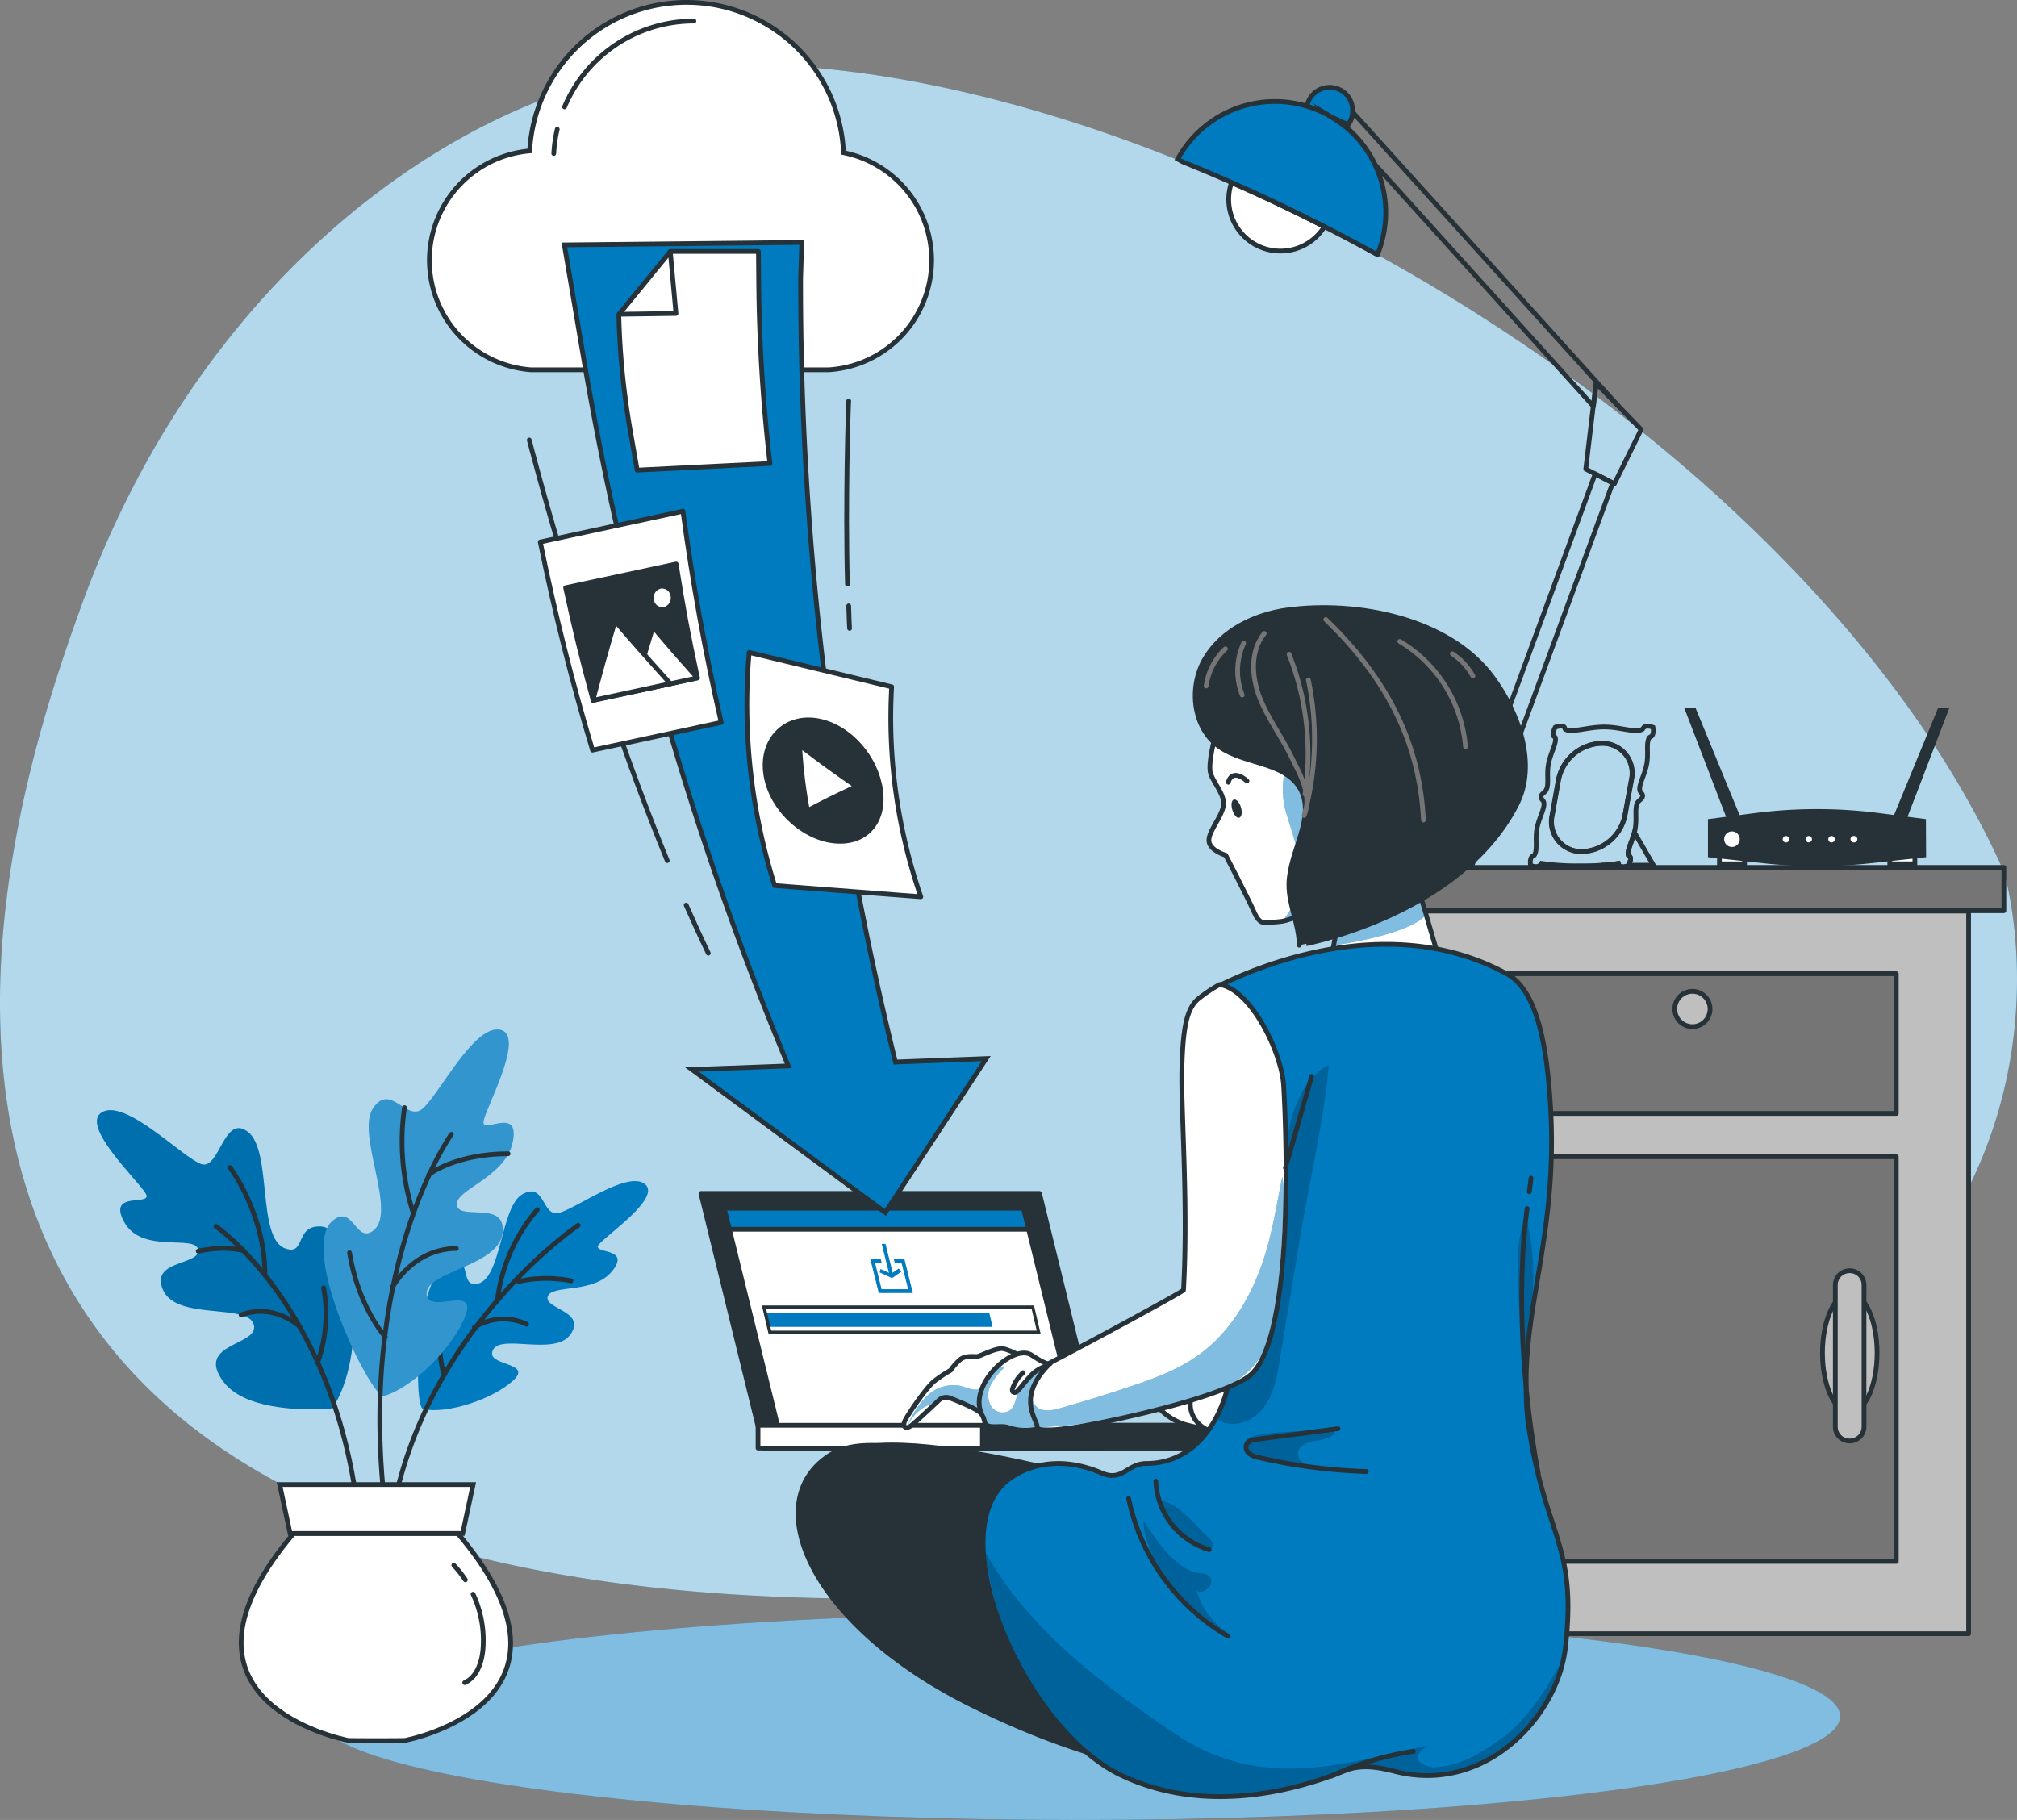 <svg xmlns="http://www.w3.org/2000/svg" width="425.39" height="383.862" viewBox="0 0 425.39 383.862">
    <rect x="0" y="0" width="425.39" height="383.862" fill="#808080" stroke="none"/>
    <defs>
        <clipPath id="lrmafsgo5a">
            <path data-name="Path 21801" d="M284.61 219s-1.65 5.91-1 8 3.17 4.54 2.66 7-3.27 5.42-3 7.36 3.52 2.88 3.52 2.88 4.63 8.92 6 12 2.35 2.2 5.41 2 10.37-4.34 14.73-7.76 1.09-17.24-4.76-27.26-17.4-12.22-20.38-10.28-3.18 6.06-3.18 6.06z" style="fill:none"/>
        </clipPath>
        <clipPath id="cj9gunzk4b">
            <path data-name="Path 21808" d="M306.17 256.36s4.4 1.35 3.73 5.08-1.36 7.11-1.36 7.11 24 .68 23.71-.68-7.11-24.38-7.11-24.38-12.87-.68-18.97 12.87z" style="stroke-linecap:round;stroke-linejoin:round;stroke:#263238;fill:#fff"/>
        </clipPath>
        <clipPath id="v5i95uk3qc">
            <path data-name="Path 21817" d="M283.82 272.61c-7 4.43-4.93 9.26-3.24 17.65 3.82 18.91 8.94 55.45 7 64.65-2.28 10.76-8.69 17.62-17.5 17.62-4.09 0-5.05 3.93-9.48 2-9.48-4.07-16.62-1.1-20 1.69-13.89 11.52 3.66 52.2 24 62 18.2 8.73 37.71 3 47.32-.89 3.44-1.4 7.09-.74 10.69.18 18.88 4.77 34.12-11.48 35.81-26 2.6-22.36-4.4-23.37-7.92-48.09a60.186 60.186 0 0 1-.33-8.13c-.11-17.1 6.78-33 5.07-58.93-.68-10.23-2.29-23.35-9.14-27.09-28.7-15.72-62.05 3.2-62.28 3.34z" style="fill:#007bc0;stroke-linecap:round;stroke-linejoin:round;stroke:#263238"/>
        </clipPath>
        <clipPath id="2v48n5w4yd">
            <path data-name="Path 21822" d="M248.33 352.65s-7.07-4.53-8.94-4.35-4.35 1.6-5 1.66-2.39-.24-3.5.57a12 12 0 0 0-2.13 2.36 28.931 28.931 0 0 0-3.35 2.21c-1.76 1.35-5.69 7.17-6.28 8.42s.18 1.87 1.28 1.06c.81-.61 4.19-3.78 5.91-5.4a2.2 2.2 0 0 1 2.32-.45c1.89.74 5.27 2.13 6.36 3.06a12.8 12.8 0 0 0 6.71 3.1 37.429 37.429 0 0 0 7.1 0s3.84-4.86 2.77-8.07a6.7 6.7 0 0 0-3.25-4.17z" style="stroke-linecap:round;stroke-linejoin:round;stroke:#263238;fill:#fff"/>
        </clipPath>
        <clipPath id="6sjx9kd4me">
            <path data-name="Path 21827" d="M299 292.71c-.45-6.81-6.75-20.07-13.48-21.2a31.594 31.594 0 0 0-4.41 2.94c-2.56 2.05-3.33 6.14-3.56 14.76s1.36 28.45.34 46.74c0 .34-25.51 14.11-29.93 16.25s-7.28 6.17-4.77 10.4c2.23 3.75 7 2.94 11.33 2.36 5.81-.77 33-6.45 37.94-11.51 9.78-10.16 6.54-60.74 6.54-60.74z" style="stroke-linecap:round;stroke-linejoin:round;stroke:#263238;fill:#fff"/>
        </clipPath>
        <clipPath id="uxdinhqu7f">
            <path data-name="Path 21833" d="M249.83 351.36s.1 1-4-1.7c-3.9-2.54-14.06 6.78-10.15 13.14l.33 1.09c.44 1.48 3.28.52 4.74 1a11.37 11.37 0 0 0 5.59.5c3.06-.32-5.4-5.39 3.49-14.03z" style="stroke-linecap:round;stroke-linejoin:round;stroke:#263238;fill:#fff"/>
        </clipPath>
    </defs>
    <g data-name="Group 21109">
        <path data-name="Path 21713" d="M450.92 247.75C407.08 149.38 256.31 66 165.42 78.8c-39.54 5.58-94.1 41.71-119.77 112.28-16.87 46.4-74.85 219.21 187.13 209.58s218.14-152.91 218.14-152.91z" style="fill:#007bc0" transform="translate(-28.287 -63.857)"/>
        <path data-name="Path 21714" d="M232.78 400.66c-262 9.63-204-163.18-187.13-209.58C71.32 120.5 125.88 84.38 165.42 78.8c32.37-4.57 72.33 3.07 112.36 19.24a379.789 379.789 0 0 1 41 19.56c57.35 31.63 109.28 78.86 132.14 130.15 0 0 43.84 143.25-218.14 152.91z" style="opacity:.7;fill:#fff" transform="translate(-28.287 -63.857)"/>
        <g transform="translate(67.013 340.163)">
            <ellipse data-name="Ellipse 531" cx="160.54" cy="21.85" rx="160.54" ry="21.85" style="fill:#007bc0"/>
            <ellipse data-name="Ellipse 532" cx="160.54" cy="21.85" rx="160.54" ry="21.85" style="opacity:.5;fill:#fff"/>
        </g>
        <path data-name="Path 21715" d="M98.92 360.05c-.09.15.69.88-1.87 1-6.32.28-17.49-.11-21.7-5.84-6-8.18 7.8-7.47 6.45-12s-16.18-.78-19.1-7.22 7.88-5.22 7.37-8.54-11.82 1-15.57-5.82 6.15-3.2 4.54-6-14.2-14.6-9.12-17.25 16.91 9.65 20.8 11 4.76-10.79 9.89-6.76 1.82 22.29 7.79 24.54c4.45 1.67 2-4.86 7.49-4.62 7.44.25 9.97 25.83 3.03 37.51z" style="fill:#007bc0" transform="translate(-28.287 -63.857)"/>
        <g data-name="Group 21171" style="opacity:.1">
            <path data-name="Path 21716" d="M70.633 296.193c-.09.15.69.88-1.87 1-6.32.28-17.49-.11-21.7-5.84-6-8.18 7.8-7.47 6.45-12s-16.18-.78-19.1-7.22 7.88-5.22 7.37-8.54-11.82 1-15.57-5.82 6.15-3.2 4.54-6-14.2-14.6-9.12-17.25 16.91 9.65 20.8 11 4.76-10.79 9.89-6.76 1.82 22.29 7.79 24.54c4.45 1.67 2-4.86 7.49-4.62 7.44.25 9.97 25.83 3.03 37.51z"/>
        </g>
        <path data-name="Path 21717" d="M117.53 361.08c5.09 1.05 14.69-2.08 19-6.06s-6-2.94-4.28-6.43 13.23 1.46 16.43-3.39-5.71-5.26-4.87-7.89 9.75-.41 13.68-5.47-4.57-3.39-2.9-5.48 13.42-10 9.64-12.82-15 5.64-18.31 6.19-2.75-6.6-7.43-4-4.37 17.85-9.51 18.9c-3.83.78-1.07-5.66-5.48-4.72-7.75 1.65-8.04 30.75-5.97 31.17z" style="fill:#007bc0" transform="translate(-28.287 -63.857)"/>
        <path data-name="Path 21718" d="M150.23 322.29s-30.11 20.25-38.5 57.31" style="stroke-linecap:round;stroke-linejoin:round;stroke:#263238;fill:none" transform="translate(-28.287 -63.857)"/>
        <path data-name="Path 21719" d="M148.7 334a27.13 27.13 0 0 0-11.07.15h0" style="stroke-linecap:round;stroke-linejoin:round;stroke:#263238;fill:none" transform="translate(-28.287 -63.857)"/>
        <path data-name="Path 21720" d="M141.6 319a35.81 35.81 0 0 0-8.43 19.24" style="stroke-linecap:round;stroke-linejoin:round;stroke:#263238;fill:none" transform="translate(-28.287 -63.857)"/>
        <path data-name="Path 21721" d="M128.34 343.82a11.49 11.49 0 0 1 11-.67" style="stroke-linecap:round;stroke-linejoin:round;stroke:#263238;fill:none" transform="translate(-28.287 -63.857)"/>
        <path data-name="Path 21722" d="M121.78 353.33a27.31 27.31 0 0 1 .22-13.93" style="stroke-linecap:round;stroke-linejoin:round;stroke:#263238;fill:none" transform="translate(-28.287 -63.857)"/>
        <path data-name="Path 21723" d="M109.23 358.29c6.09-1.68 14.78-10.36 17.23-17s-8.1.1-8.19-4.61 15.15-5.72 16-12.74-9.1-2.55-9.63-5.87 10.34-5.82 11.81-13.47-6.83-1.16-6.17-4.35 9-18.26 3.39-19.22-13.13 14.38-16.44 16.82-6.63-5.65-10.27-.24 5.11 21.78.12 25.75c-3.72 3-4.28-5.55-8.55-2.1-7.53 5.99 8.22 37.74 10.7 37.03z" style="fill:#007bc0" transform="translate(-28.287 -63.857)"/>
        <g data-name="Group 21172" style="opacity:.2">
            <path data-name="Path 21724" d="M109.23 358.29c6.09-1.68 14.78-10.36 17.23-17s-8.1.1-8.19-4.61 15.15-5.72 16-12.74-9.1-2.55-9.63-5.87 10.34-5.82 11.81-13.47-6.83-1.16-6.17-4.35 9-18.26 3.39-19.22-13.13 14.38-16.44 16.82-6.63-5.65-10.27-.24 5.11 21.78.12 25.75c-3.72 3-4.28-5.55-8.55-2.1-7.53 5.99 8.22 37.74 10.7 37.03z" style="fill:#fff" transform="translate(-28.287 -63.857)"/>
        </g>
        <path data-name="Path 21725" d="M113.82 430.93c-.34.08-11.86.08-12.19 0-8.46-1.85-38.47-11.71-11.42-43.65h34.63c27.04 31.92-2.57 41.8-11.02 43.65z" style="stroke-miterlimit:10;stroke:#263238;fill:#fff" transform="translate(-28.287 -63.857)"/>
        <path data-name="Path 21726" d="M73.83 322.52S98.35 339.26 103.7 382" style="stroke-linecap:round;stroke-linejoin:round;stroke:#263238;fill:none" transform="translate(-28.287 -63.857)"/>
        <path data-name="Path 21727" d="M70.09 327.75c5.92-1.27 9.54-.1 9.54-.1" style="stroke-linecap:round;stroke-linejoin:round;stroke:#263238;fill:none" transform="translate(-28.287 -63.857)"/>
        <path data-name="Path 21728" d="M76.8 310.11s7.44 9.84 7.36 22.68" style="stroke-linecap:round;stroke-linejoin:round;stroke:#263238;fill:none" transform="translate(-28.287 -63.857)"/>
        <path data-name="Path 21729" d="M91.46 343.62s-5.3-5-12.33-2.43" style="stroke-linecap:round;stroke-linejoin:round;stroke:#263238;fill:none" transform="translate(-28.287 -63.857)"/>
        <path data-name="Path 21730" d="M95.29 351.19a30.75 30.75 0 0 0 1.25-15.69" style="stroke-linecap:round;stroke-linejoin:round;stroke:#263238;fill:none" transform="translate(-28.287 -63.857)"/>
        <path data-name="Path 21731" d="M123.47 303.11s-20.47 28.66-13.72 80.82" style="stroke-linecap:round;stroke-linejoin:round;stroke:#263238;fill:none" transform="translate(-28.287 -63.857)"/>
        <path data-name="Path 21732" d="M135.45 307.2c-10.73 0-16.39 4.12-16.73 4.38h0" style="stroke-linecap:round;stroke-linejoin:round;stroke:#263238;fill:none" transform="translate(-28.287 -63.857)"/>
        <path data-name="Path 21733" d="M115.4 319.55a49.13 49.13 0 0 1-1.8-22.07" style="stroke-linecap:round;stroke-linejoin:round;stroke:#263238;fill:none" transform="translate(-28.287 -63.857)"/>
        <path data-name="Path 21734" d="M111.07 335.36s4.26-8.1 13.45-8.18" style="stroke-linecap:round;stroke-linejoin:round;stroke:#263238;fill:none" transform="translate(-28.287 -63.857)"/>
        <path data-name="Path 21735" d="M109.54 345.83s-5.74-6.4-7.53-17.75" style="stroke-linecap:round;stroke-linejoin:round;stroke:#263238;fill:none" transform="translate(-28.287 -63.857)"/>
        <path data-name="Path 21736" d="M89.47 387.29h36.39l2.21-10.31h-40.8z" style="stroke-miterlimit:10;stroke:#263238;fill:#fff" transform="translate(-28.287 -63.857)"/>
        <path data-name="Path 21737" d="M128.06 400.1a23 23 0 0 1 2.09 11.55c-.23 2.82-1.27 5.94-3.85 7.11" style="stroke-linecap:round;stroke-linejoin:round;stroke:#263238;fill:none" transform="translate(-28.287 -63.857)"/>
        <path data-name="Path 21738" d="M124 394a22.448 22.448 0 0 1 2.43 3.07" style="stroke-linecap:round;stroke-linejoin:round;stroke:#263238;fill:none" transform="translate(-28.287 -63.857)"/>
        <g>
            <path data-name="Path 21739" d="M247.52 315.58h-71.4l13.17 53.7h71.41z" style="fill:#263238;stroke-linecap:round;stroke-linejoin:round;stroke:#263238" transform="translate(-28.287 -63.857)"/>
            <path data-name="Path 21740" d="M244.14 318.69h-63.12l11.66 47.47h63.11z" style="stroke-linecap:round;stroke-linejoin:round;stroke:#263238;fill:#fff" transform="translate(-28.287 -63.857)"/>
            <path data-name="Path 21741" d="M244.14 318.69h-63.12l1.1 4.44h63.11z" style="fill:#007bc0;stroke-linecap:round;stroke-linejoin:round;stroke:#263238" transform="translate(-28.287 -63.857)"/>
            <path data-name="Rectangle 5571" transform="translate(159.873 300.623)" style="stroke-linecap:round;stroke-linejoin:round;stroke:#263238;fill:#fff" d="M0 0h104.53v4.8H0z"/>
            <path data-name="Rectangle 5572" transform="translate(207.193 300.623)" style="fill:#263238;stroke-linecap:round;stroke-linejoin:round;stroke:#263238" d="M0 0h57.23v4.8H0z"/>
            <path data-name="Path 21742" d="m236.91 340.71.72 3.01H190.4l-.72-3.01z" style="fill:#007bc0" transform="translate(-28.287 -63.857)"/>
            <path data-name="Path 21743" d="M247.77 345.2h-57.39l-1.42-6h57.39zm-56.83-.69h56l-1.1-4.65h-56z" style="fill:#263238" transform="translate(-28.287 -63.857)"/>
            <path data-name="Path 21744" d="M220.68 336.47h-6.98l-1.74-6.98h1.99l.15.59h-1.4l1.44 5.8h5.8l-1.45-5.8h-1.43l-.15-.59h2.03z" style="stroke:#007bc0;stroke-width:.2px;stroke-miterlimit:10;fill:#007bc0" transform="translate(-28.287 -63.857)"/>
            <path data-name="Path 21745" d="M216.62 332.98h-.59l-1.66-6.67h.59z" style="stroke:#007bc0;stroke-width:.2px;stroke-miterlimit:10;fill:#007bc0" transform="translate(-28.287 -63.857)"/>
            <path data-name="Path 21746" d="m216.42 333.32-2.5-1.15.14-.52 2.17.99 1.58-1.1.43.51z" style="stroke:#007bc0;stroke-width:.2px;stroke-miterlimit:10;fill:#007bc0" transform="translate(-28.287 -63.857)"/>
        </g>
        <g transform="translate(-28.287 -63.857)">
            <path data-name="Path 21747" d="m364.71 163.81-30.73 83.55h4.4l30.03-81.64z" style="stroke-linecap:round;stroke-linejoin:round;stroke:#263238;fill:none"/>
            <path data-name="Path 21748" d="m369.58 149.46-56-61.94a4.341 4.341 0 0 1-.06.62 4.85 4.85 0 0 1-1.38 2.53 23.15 23.15 0 0 1 6.13 7.88l46.08 51 .59-4.9z" style="stroke-linecap:round;stroke-linejoin:round;stroke:#263238;fill:none"/>
            <path data-name="Path 21749" d="m308.4 88.17.56.34 3.21 1.49-.29.53.22.17a4.85 4.85 0 0 0 1.38-2.53 4.35 4.35 0 0 0 .06-.62 4.85 4.85 0 0 0-9.6-1.31l.62.28a23.18 23.18 0 0 1 3.84 1.65z" style="stroke-miterlimit:10;fill:#007bc0;stroke:#263238"/>
            <path data-name="Path 21750" d="M327.92 247.36v23.83h14.09v-8.34h-11.03v-7.8h11.03v-7.69h-14.09z" style="stroke-linecap:round;stroke-linejoin:round;stroke:#263238;fill:none"/>
            <path data-name="Path 21751" d="m304.56 86.49-.62-.28-.05.06z" style="stroke-linecap:round;stroke-linejoin:round;stroke:#263238;fill:none"/>
            <path data-name="Path 21752" d="M309 88.52a24.43 24.43 0 0 1 2.88 2l.29-.53z" style="stroke-linecap:round;stroke-linejoin:round;stroke:#263238;fill:none"/>
            <path data-name="Path 21753" d="m368.76 165.9 5.65-11.45-4.83-4.99-4.68-4.84-.59 4.9-1.58 13.27 1.98 1.02 3.7 1.91z" style="stroke-linecap:round;stroke-linejoin:round;stroke:#263238;fill:none"/>
            <path data-name="Path 21754" d="M288.4 110.43a10.92 10.92 0 0 0 19.2 1.24q-9.74-5-19.58-9.31a10.93 10.93 0 0 0 .38 8.07z" style="stroke-miterlimit:10;stroke:#263238;fill:#fff"/>
            <path data-name="Path 21755" d="m312.1 90.67-.22-.17a24.43 24.43 0 0 0-2.88-2l-.56-.34a23.18 23.18 0 0 0-3.84-1.68l-.67-.22a23.37 23.37 0 0 0-27.26 11.14l1.12.62q5.13 2.07 10.24 4.32 9.83 4.33 19.58 9.31 5.61 2.86 11.18 5.93a23.47 23.47 0 0 0-6.68-26.93z" style="stroke-miterlimit:10;fill:#007bc0;stroke:#263238"/>
            <path data-name="Rectangle 5573" transform="translate(328.66 256.02)" style="fill:#bfbfbf;stroke-linecap:round;stroke-linejoin:round;stroke:#263238" d="M0 0h114.81v152.41H0z"/>
            <path data-name="Rectangle 5574" transform="translate(341.86 269.23)" style="fill:#757575;stroke-linecap:round;stroke-linejoin:round;stroke:#263238" d="M0 0h86.36v29.47H0z"/>
            <path data-name="Rectangle 5575" transform="translate(341.86 307.84)" style="fill:#757575;stroke-linecap:round;stroke-linejoin:round;stroke:#263238" d="M0 0h86.36v85.35H0z"/>
            <path data-name="Rectangle 5576" transform="translate(320.53 246.81)" style="fill:#757575;stroke-linecap:round;stroke-linejoin:round;stroke:#263238" d="M0 0h130.38v9.14H0z"/>
            <path data-name="Path 21756" d="M388.94 276.68a3.72 3.72 0 1 1-1.086-2.637 3.73 3.73 0 0 1 1.086 2.637z" style="fill:#bfbfbf;stroke-linecap:round;stroke-linejoin:round;stroke:#263238"/>
            <ellipse data-name="Ellipse 533" cx="5.76" cy="12.53" rx="5.76" ry="12.53" transform="translate(412.65 336.69)" style="fill:#bfbfbf;stroke-linecap:round;stroke-linejoin:round;stroke:#263238"/>
            <path data-name="Path 21757" d="M418.41 367.78h0a3 3 0 0 1-3.05-3v-29.85a3 3 0 0 1 3.05-3.05h0a3 3 0 0 1 3 3.05v29.81a3 3 0 0 1-3 3.04z" style="fill:#bfbfbf;stroke-linecap:round;stroke-linejoin:round;stroke:#263238"/>
            <path data-name="Path 21758" d="m430.11 235.99 8.56-22.27h-1.32l-9.16 22.27z" style="fill:#263238;stroke-miterlimit:10;stroke:#263238"/>
            <path data-name="Path 21759" d="m392.78 235.93-8.56-22.27h1.32l9.15 22.27z" style="fill:#263238;stroke-miterlimit:10;stroke:#263238"/>
            <path data-name="Path 21760" d="m393.13 235.93.43 1h1.28l-.41-1z" style="fill:#263238;stroke-miterlimit:10;stroke:#263238"/>
            <path data-name="Path 21761" d="m429.79 235.93-.44 1h-1.28l.41-1z" style="fill:#263238;stroke-miterlimit:10;stroke:#263238"/>
            <path data-name="Rectangle 5577" transform="translate(390.92 242.75)" style="stroke-miterlimit:10;stroke:#263238;fill:#fff" d="M0 0h5.3v3.3H0z"/>
            <path data-name="Rectangle 5578" transform="translate(426.84 242.75)" style="stroke-miterlimit:10;stroke:#263238;fill:#fff" d="M0 0h5.3v3.3H0z"/>
            <path data-name="Path 21762" d="m434 244.21-11.5 1.25a102 102 0 0 1-22 0l-11.5-1.25v-7.14l9.35-1.21a102.29 102.29 0 0 1 26.28 0l9.34 1.21z" style="fill:#263238;stroke-miterlimit:10;stroke:#263238"/>
            <path data-name="Path 21763" d="M395.7 240.85a2.14 2.14 0 1 1-2.13-2.13 2.14 2.14 0 0 1 2.13 2.13z" style="stroke-miterlimit:10;stroke:#263238;fill:#fff"/>
            <path data-name="Path 21764" d="M405.63 240.86a.68.68 0 1 1-.67-.67.67.67 0 0 1 .67.67z" style="fill:#fff"/>
            <path data-name="Path 21765" d="M410.43 240.86a.67.67 0 1 1-.67-.67.67.67 0 0 1 .67.67z" style="fill:#fff"/>
            <path data-name="Path 21766" d="M415.24 240.86a.68.68 0 1 1-.68-.67.67.67 0 0 1 .68.67z" style="fill:#fff"/>
            <path data-name="Path 21767" d="M420 240.86a.67.67 0 0 1-.67.68.68.68 0 1 1 0-1.35.67.67 0 0 1 .67.67z" style="fill:#fff"/>
            <path data-name="Path 21768" d="M365.91 246.36h3.86a1.11 1.11 0 0 1-.18-.38 33.733 33.733 0 0 1-3.68.38z" style="stroke-miterlimit:10;stroke:#263238;fill:none"/>
            <path data-name="Path 21769" d="M365.91 246.36h3.86a1.11 1.11 0 0 1-.18-.38 33.733 33.733 0 0 1-3.68.38z" style="opacity:.3;stroke-miterlimit:10;stroke:#263238;fill:none"/>
            <path data-name="Path 21770" d="M371.72 244.27c0 .13.24.14.33.26.37.45-.15 1.53-.3 1.83H377l-4-6.89c-.56 2-1.6 3.8-1.28 4.8z" style="stroke-miterlimit:10;stroke:#263238;fill:none"/>
            <path data-name="Path 21771" d="M371.72 244.27c0 .13.24.14.33.26.37.45-.15 1.53-.3 1.83H377l-4-6.89c-.56 2-1.6 3.8-1.28 4.8z" style="opacity:.3;stroke-miterlimit:10;stroke:#263238;fill:none"/>
            <path data-name="Path 21772" d="M372.05 244.53c-.09-.12-.29-.13-.33-.26-.32-1 .72-2.8 1.25-4.8q.11-.41.18-.81c.41-2.32-.2-4.47.56-5.6.3-.45.89-.68 1-1.21s-.42-.77-.56-1.22c-.35-1.13 1-3.28 1.43-5.6s-.19-4.48.56-5.61c.09-.13.29-.14.43-.25.62-.53.34-1.91.34-1.91s-1.29-.53-1.91 0c-.16.13-.21.36-.38.44-1.58.79-4.55-.51-8-.51s-6.89 1.28-8.2.49c-.14-.08-.11-.32-.21-.45-.44-.52-1.91 0-1.91 0s-.77 1.38-.34 1.91c.09.11.29.12.33.26.36 1.13-1 3.28-1.43 5.6s.2 4.47-.56 5.6c-.3.45-.89.68-1 1.22s.42.76.56 1.21c.36 1.13-1 3.28-1.43 5.6s.2 4.48-.56 5.61c-.09.13-.29.14-.43.26-.62.52-.34 1.9-.34 1.9s1.29.53 1.91 0a1.741 1.741 0 0 0 .38-.44 49.681 49.681 0 0 0 8 .51c1.63 0 3.17 0 4.52-.11a33.727 33.727 0 0 0 3.68-.38 1.11 1.11 0 0 0 .18.38v.07c.43.53 1.9 0 1.9 0v-.07c.23-.3.75-1.36.38-1.83zM362 243.47a6.29 6.29 0 0 1-6.33-7.7l1.33-7.45a9.57 9.57 0 0 1 9.05-7.68 6.29 6.29 0 0 1 6.33 7.71l-1.38 7.44a9.56 9.56 0 0 1-9 7.68z" style="stroke-miterlimit:10;stroke:#263238;fill:none"/>
            <path data-name="Path 21773" d="m371 235.79 1.33-7.44a6.29 6.29 0 0 0-6.33-7.71 9.57 9.57 0 0 0-9.05 7.68l-1.33 7.45a6.29 6.29 0 0 0 6.33 7.7 9.56 9.56 0 0 0 9.05-7.68z" style="stroke-miterlimit:10;stroke:#263238;fill:none"/>
        </g>
        <g>
            <path data-name="Path 21774" d="M224.77 118.75A23.15 23.15 0 0 1 203 141.86h-62.7a23.16 23.16 0 0 1-.3-46.17 33.13 33.13 0 0 1 66.18.36 23.16 23.16 0 0 1 18.59 22.7z" style="stroke-miterlimit:10;stroke:#263238;fill:#fff" transform="translate(-28.287 -63.857)"/>
            <path data-name="Path 21775" d="M147.35 86.4a29.6 29.6 0 0 1 27.28-18.1" style="stroke-linecap:round;stroke-linejoin:round;stroke:#263238;fill:none" transform="translate(-28.287 -63.857)"/>
            <path data-name="Path 21776" d="M145.08 96.23a28.622 28.622 0 0 1 .73-5.1" style="stroke-linecap:round;stroke-linejoin:round;stroke:#263238;fill:none" transform="translate(-28.287 -63.857)"/>
            <path data-name="Path 21777" d="M173 254.76c1.53 3.46 3.08 6.85 4.67 10.14" style="stroke-linecap:round;stroke-linejoin:round;stroke:#263238;fill:none" transform="translate(-28.287 -63.857)"/>
            <path data-name="Path 21778" d="M139.91 156.66s12 47 29.1 88.72" style="stroke-linecap:round;stroke-linejoin:round;stroke:#263238;fill:none" transform="translate(-28.287 -63.857)"/>
            <path data-name="Path 21779" d="M207.28 191.65c.08 1.8.07 3.13.18 4.74" style="stroke-linecap:round;stroke-linejoin:round;stroke:#263238;fill:none" transform="translate(-28.287 -63.857)"/>
            <path data-name="Path 21780" d="M207.28 148.44c-.09.85-.74 21.76-.26 38.62" style="stroke-linecap:round;stroke-linejoin:round;stroke:#263238;fill:none" transform="translate(-28.287 -63.857)"/>
            <path data-name="Path 21781" d="M236.28 287.13 215 319.58l-40.78-30.15 20.32-.75-1.3-3.17a685.112 685.112 0 0 1-41.85-146l-4.08-24 50.07-.52-.24 7.57a684.651 684.651 0 0 0 20 165.3z" style="stroke-miterlimit:10;fill:#007bc0;stroke:#263238" transform="translate(-28.287 -63.857)"/>
            <path data-name="Path 21782" d="M169.64 116.89h18.6l.06 6.55a358.129 358.129 0 0 0 2.37 38.18h0l-28 1.4-1.45-8.31a163.452 163.452 0 0 1-2.42-24.47h0l10.9-13.32" style="stroke-linecap:round;stroke-linejoin:round;stroke:#263238;fill:#fff" transform="translate(-28.287 -63.857)"/>
            <path data-name="Path 21783" d="m170.85 129.97-11.99.17 10.79-13.22z" style="stroke-linecap:round;stroke-linejoin:round;stroke:#263238;fill:#fff" transform="translate(-28.287 -63.857)"/>
            <path data-name="Path 21786" d="m153.25 222.08 27.14-5.85q-5.05-22.08-8.07-44.55l-30.09 6.49q4.5 22.2 11.02 43.91z" style="stroke-linecap:round;stroke-linejoin:round;stroke:#263238;fill:#fff" transform="translate(-28.287 -63.857)"/>
            <path data-name="Path 21787" d="m175.38 206.83-22 4.75c-2.56-9.45-3.72-14.2-5.8-23.76l23.31-5c1.53 9.64 2.44 14.45 4.49 24.01z" style="fill:#263238;stroke-linecap:round;stroke-linejoin:round;stroke:#263238" transform="translate(-28.287 -63.857)"/>
            <path data-name="Path 21788" d="M166 196.05a536.96 536.96 0 0 0-4 13.67l13.38-2.88c-3.85-4.3-5.73-6.46-9.38-10.79z" style="stroke-linecap:round;stroke-linejoin:round;stroke:#263238;fill:#fff" transform="translate(-28.287 -63.857)"/>
            <path data-name="Path 21789" d="M158 194.84c-2 6.72-2.9 10.07-4.68 16.74l16.34-3.52c-4.75-5.27-7.08-7.91-11.66-13.22z" style="stroke-linecap:round;stroke-linejoin:round;stroke:#263238;fill:#fff" transform="translate(-28.287 -63.857)"/>
            <path data-name="Path 21790" d="M170.2 189.48a2.47 2.47 0 0 1-1.8 2.9 2.31 2.31 0 0 1-2.7-1.92 2.48 2.48 0 0 1 1.8-2.93 2.3 2.3 0 0 1 2.7 1.95z" style="stroke-linecap:round;stroke-linejoin:round;stroke:#263238;fill:#fff" transform="translate(-28.287 -63.857)"/>
            <path data-name="Path 21791" d="m191.66 250.64 30.83 2.36a115.45 115.45 0 0 1-6.15-44.28l-30.05-7.25a127.3 127.3 0 0 0 5.37 49.17z" style="stroke-linecap:round;stroke-linejoin:round;stroke:#263238;fill:#fff" transform="translate(-28.287 -63.857)"/>
            <path data-name="Path 21792" d="M214 230.54c.92 6.71-3.17 11.45-9.92 10.68s-13.53-7.22-14.35-14.52 4.61-12.12 11.26-10.78 12.14 7.92 13.01 14.62z" style="fill:#263238;stroke-linecap:round;stroke-linejoin:round;stroke:#263238" transform="translate(-28.287 -63.857)"/>
            <path data-name="Path 21793" d="M208.93 229.74c-4.88-3.38-7.27-5.12-12-8.71a102.443 102.443 0 0 0 1.66 13.81c4.1-2.14 6.16-3.16 10.34-5.1z" style="stroke-linecap:round;stroke-linejoin:round;stroke:#263238;fill:#fff" transform="translate(-28.287 -63.857)"/>
        </g>
        <g>
            <path data-name="Path 21794" d="M206 370.32c15.69-7.44 74.76 12 74.76 12l-3.76 8.2s-91.26-10.59-71-20.2z" style="fill:#263238;stroke-linecap:round;stroke-linejoin:round;stroke:#263238" transform="translate(-28.287 -63.857)"/>
            <path data-name="Path 21795" d="M276.91 391.25a133.354 133.354 0 0 1-15.22-6.25c-15.8-7.76-46.81-21.32-58.11-14.38-15.45 9.47-5.15 35.65 29.77 52.94s60.88 17.55 69.21 9.45c7.6-7.35-6.3-35.07-25.65-41.76z" style="fill:#263238;stroke-linecap:round;stroke-linejoin:round;stroke:#263238" transform="translate(-28.287 -63.857)"/>
            <path data-name="Path 21796" d="M284.61 219s-1.65 5.91-1 8 3.17 4.54 2.66 7-3.27 5.42-3 7.36 3.52 2.88 3.52 2.88 4.63 8.92 6 12 2.35 2.2 5.41 2 10.37-4.34 14.73-7.76 1.09-17.24-4.76-27.26-17.4-12.22-20.38-10.28-3.18 6.06-3.18 6.06z" style="fill:#fff" transform="translate(-28.287 -63.857)"/>
            <g data-name="Group 21173" style="clip-path:url(#lrmafsgo5a)" transform="translate(-28.287 -63.857)">
                <path data-name="Path 21797" d="M302.19 216.58c-1.91 4.48-4.51 12.31-2.75 18.34 2.65 9.06 5.13 14 1.36 20.27-.68 1.08-1.34 2.06-2 2.91 3.35-.69 10-4.47 14-7.65 4.35-3.42 1.09-17.24-4.76-27.26a22.28 22.28 0 0 0-5.85-6.61z" style="fill:#007bc0"/>
                <path data-name="Path 21798" d="M302.19 216.58c-1.91 4.48-4.51 12.31-2.75 18.34 2.65 9.06 5.13 14 1.36 20.27-.68 1.08-1.34 2.06-2 2.91 3.35-.69 10-4.47 14-7.65 4.35-3.42 1.09-17.24-4.76-27.26a22.28 22.28 0 0 0-5.85-6.61z" style="opacity:.5;fill:#fff"/>
                <path data-name="Path 21799" d="M287.34 228.85s.63-3.11 3.94-.28" style="stroke-linecap:round;stroke-linejoin:round;stroke:#263238;fill:none"/>
                <path data-name="Path 21800" d="M290 234.13c.32 1.06.18 2-.33 2.19s-1.16-.58-1.48-1.64-.18-2 .31-2.17 1.2.57 1.5 1.62z" style="fill:#263238"/>
            </g>
            <path data-name="Path 21802" d="M284.61 219s-1.65 5.91-1 8 3.17 4.54 2.66 7-3.27 5.42-3 7.36 3.52 2.88 3.52 2.88 4.63 8.92 6 12 2.35 2.2 5.41 2 10.37-4.34 14.73-7.76 1.09-17.24-4.76-27.26-17.4-12.22-20.38-10.28-3.18 6.06-3.18 6.06z" style="stroke-linecap:round;stroke-linejoin:round;stroke:#263238;fill:none" transform="translate(-28.287 -63.857)"/>
            <path data-name="Path 21803" d="M286.76 353.36s-6.15-5.71-8-5.87-4.57.81-5.27.75-2.31-.67-3.54-.06a11.841 11.841 0 0 0-2.52 1.94 29.119 29.119 0 0 0-3.68 1.58c-2 1-6.88 6.05-7.68 7.17s-.16 1.88 1.07 1.27 7.93-5 7.93-5 5.64 3.3 6.93 4.87a12.74 12.74 0 0 0 6 4.23 37.591 37.591 0 0 0 7 1.29s4.63-4.1 4.16-7.46a6.76 6.76 0 0 0-2.4-4.71z" style="stroke-linecap:round;stroke-linejoin:round;stroke:#263238;fill:#fff" transform="translate(-28.287 -63.857)"/>
            <path data-name="Path 21804" d="M329.6 275.22a30.579 30.579 0 0 0-4.64 2.57c-2.72 1.83-5.4 5.81-6.33 14.38s-.83 28.89-.93 37.52c-.23 20-26.49 19.81-31.07 21.58s-8.88 6.81-6.73 11.23c1.91 3.93 7.25 4.32 11.61 4.11 5.85-.29 36-1.9 40.44-5.46 6.46-5.18 5-12.35 5.81-20.6 2.59-25 2.93-50.83 2.93-50.83a14.7 14.7 0 0 0-11.09-14.5z" style="stroke-linecap:round;stroke-linejoin:round;stroke:#263238;fill:#fff" transform="translate(-28.287 -63.857)"/>
            <path data-name="Path 21805" d="M306.17 256.36s4.4 1.35 3.73 5.08-1.36 7.11-1.36 7.11 24 .68 23.71-.68-7.11-24.38-7.11-24.38-12.87-.68-18.97 12.87z" style="fill:#fff" transform="translate(-28.287 -63.857)"/>
            <g data-name="Group 21174" style="clip-path:url(#cj9gunzk4b)" transform="translate(-28.287 -63.857)">
                <path data-name="Path 21806" d="m327.59 253.63-17.69 7.81-.31 1.82s14.8-2 19.07-6.06l-1.07-3.57" style="fill:#007bc0"/>
                <path data-name="Path 21807" d="m327.59 253.63-17.69 7.81-.31 1.82s14.8-2 19.07-6.06l-1.07-3.57" style="opacity:.5;fill:#fff"/>
            </g>
            <path data-name="Path 21809" d="M306.17 256.36s4.4 1.35 3.73 5.08-1.36 7.11-1.36 7.11 24 .68 23.71-.68-7.11-24.38-7.11-24.38-12.87-.68-18.97 12.87z" style="stroke-linecap:round;stroke-linejoin:round;stroke:#263238;fill:none" transform="translate(-28.287 -63.857)"/>
            <path data-name="Path 21810" d="M283.82 272.61c-7 4.43-4.93 9.26-3.24 17.65 3.82 18.91 8.94 55.45 7 64.65-2.28 10.76-8.69 17.62-17.5 17.62-4.09 0-5.05 3.93-9.48 2-9.48-4.07-16.62-1.1-20 1.69-13.89 11.52 3.66 52.2 24 62 18.2 8.73 37.71 3 47.32-.89 3.44-1.4 7.09-.74 10.69.18 18.88 4.77 34.12-11.48 35.81-26 2.6-22.36-4.4-23.37-7.92-48.09a60.186 60.186 0 0 1-.33-8.13c-.11-17.1 6.78-33 5.07-58.93-.68-10.23-2.29-23.35-9.14-27.09-28.7-15.72-62.05 3.2-62.28 3.34z" style="fill:#007bc0" transform="translate(-28.287 -63.857)"/>
            <g data-name="Group 21176" style="clip-path:url(#v5i95uk3qc)" transform="translate(-28.287 -63.857)">
                <path data-name="Path 21811" d="m302.58 324.32-4.41 26.48c-.59 3.55-1.25 7.26-3.46 10.09s-6.51 4.4-9.51 2.42c-.28-4 3.12-7.06 5.58-10.18 6.64-8.38 7.45-19.84 7.75-30.53.27-9.89-.38-28.65 10-34.16-1.01 11.93-3.98 24.05-5.95 35.88z" style="opacity:.2"/>
                <path data-name="Path 21812" d="m309.38 365.52.46.6c-.86 1.07-2.36 1.34-3.72 1.56s-2.87.53-3.69 1.63-.19 3.18 1.19 3.07c-1.76.14-14.81-.34-12.62-4.67 1.14-2.23 15.66-1.93 18.38-2.19z" style="opacity:.2"/>
                <path data-name="Path 21813" d="M283 388c.69.6 1.44 1.55.94 2.31s-1.69.46-2.49 0c-3.62-2.08-7-5.73-8.12-9.8 3.11.01 7.34 5.39 9.67 7.49z" style="opacity:.2"/>
                <path data-name="Path 21814" d="M269.47 384.65a13.72 13.72 0 0 0 2 7.11l-3.84-5.12a50.79 50.79 0 0 0 20.7 22.36 16.74 16.74 0 0 1-7.75-9.92c.4 1.41 3.69-.2 3.14-2.08-.5-1.66-2.73-1.13-4.05-1.7-4.48-1.88-7.59-6.77-10.2-10.65z" style="opacity:.2"/>
                <g data-name="Group 21175" style="opacity:.2">
                    <path data-name="Path 21815" d="M236.08 391.13c8.85 16.23 25.2 28.54 40.61 38.76C295 442 313 435.42 329.55 432c-3.56 2.14-2.69 3.91.9 4.63 5.63-.1 10.67-3.16 15.14-6.59s8.2-8.56 12.84-17.29c-2.14 14-18.9 28.34-33.33 25.31-5-1-9.18-1.52-12.46-.54-3.86 1.15-4.72 1.4-11.78 3.39-12.65 3.56-30.64 3.28-42.4-6.11a57.38 57.38 0 0 1-16.41-21.9 77.241 77.241 0 0 1-5.94-21.57z"/>
                </g>
                <path data-name="Path 21816" d="M351.64 333.8c-.07 6.05-1.55 12-1.87 18.05.27-5.07-1.25-10.56-1.23-15.74 0-3.87-.74-11.91 1.65-15.05a43 43 0 0 1 1.45 12.74z" style="opacity:.2"/>
            </g>
            <path data-name="Path 21818" d="M283.82 272.61c-7 4.43-4.93 9.26-3.24 17.65 3.82 18.91 8.94 55.45 7 64.65-2.28 10.76-8.69 17.62-17.5 17.62-4.09 0-5.05 3.93-9.48 2-9.48-4.07-16.62-1.1-20 1.69-13.89 11.52 3.66 52.2 24 62 18.2 8.73 37.71 3 47.32-.89 3.44-1.4 7.09-.74 10.69.18 18.88 4.77 34.12-11.48 35.81-26 2.6-22.36-4.4-23.37-7.92-48.09a60.186 60.186 0 0 1-.33-8.13c-.11-17.1 6.78-33 5.07-58.93-.68-10.23-2.29-23.35-9.14-27.09-28.7-15.72-62.05 3.2-62.28 3.34z" style="stroke-linecap:round;stroke-linejoin:round;stroke:#263238;fill:none" transform="translate(-28.287 -63.857)"/>
            <path data-name="Path 21819" d="M248.33 352.65s-7.07-4.53-8.94-4.35-4.35 1.6-5 1.66-2.39-.24-3.5.57a12 12 0 0 0-2.13 2.36 28.931 28.931 0 0 0-3.35 2.21c-1.76 1.35-5.69 7.17-6.28 8.42s.18 1.87 1.28 1.06c.81-.61 4.19-3.78 5.91-5.4a2.2 2.2 0 0 1 2.32-.45c1.89.74 5.27 2.13 6.36 3.06a12.8 12.8 0 0 0 6.71 3.1 37.429 37.429 0 0 0 7.1 0s3.84-4.86 2.77-8.07a6.7 6.7 0 0 0-3.25-4.17z" style="fill:#fff" transform="translate(-28.287 -63.857)"/>
            <g data-name="Group 21177" style="clip-path:url(#2v48n5w4yd)" transform="translate(-28.287 -63.857)">
                <path data-name="Path 21820" d="M294.08 331.47c-2.6 6.93-6.67 13.48-12.61 17.89-4.44 3.29-9.71 5.25-15 7q-7.25 2.44-14.62 4.52c-1.57.44-3.4.83-4.73-.12a3.76 3.76 0 0 1-1.17-3.93 11 11 0 0 1 2.06-3.8 7.66 7.66 0 0 0-5.1 4.81c-.43 1.24-.6 2.71-1.66 3.51a2.88 2.88 0 0 1-4-1 4.68 4.68 0 0 1 0-4.41 13.819 13.819 0 0 1 2.82-3.6c-1.14-.35-2.22.68-2.82 1.71s-1.11 2.25-2.2 2.72c-1.34.57-2.82-.27-4.23-.61a8 8 0 0 0-7.15 2.25 18.46 18.46 0 0 0-4.13 6.56 8.92 8.92 0 0 1 14.3-3.23 16.259 16.259 0 0 0 3 2.7 8.17 8.17 0 0 0 3.86.65 132.62 132.62 0 0 0 38.66-5.8c5.33-1.64 10.88-3.84 14.13-8.38 2.54-3.53 3.32-8 3.88-12.31q.89-6.83 1.24-13.69c.22-4.12.8-8.78.12-12.85-1.36 6.56-2.28 13.1-4.65 19.41z" style="fill:#007bc0"/>
                <path data-name="Path 21821" d="M294.08 331.47c-2.6 6.93-6.67 13.48-12.61 17.89-4.44 3.29-9.71 5.25-15 7q-7.25 2.44-14.62 4.52c-1.57.44-3.4.83-4.73-.12a3.76 3.76 0 0 1-1.17-3.93 11 11 0 0 1 2.06-3.8 7.66 7.66 0 0 0-5.1 4.81c-.43 1.24-.6 2.71-1.66 3.51a2.88 2.88 0 0 1-4-1 4.68 4.68 0 0 1 0-4.41 13.819 13.819 0 0 1 2.82-3.6c-1.14-.35-2.22.68-2.82 1.71s-1.11 2.25-2.2 2.72c-1.34.57-2.82-.27-4.23-.61a8 8 0 0 0-7.15 2.25 18.46 18.46 0 0 0-4.13 6.56 8.92 8.92 0 0 1 14.3-3.23 16.259 16.259 0 0 0 3 2.7 8.17 8.17 0 0 0 3.86.65 132.62 132.62 0 0 0 38.66-5.8c5.33-1.64 10.88-3.84 14.13-8.38 2.54-3.53 3.32-8 3.88-12.31q.89-6.83 1.24-13.69c.22-4.12.8-8.78.12-12.85-1.36 6.56-2.28 13.1-4.65 19.41z" style="opacity:.5;fill:#fff"/>
            </g>
            <path data-name="Path 21823" d="M248.33 352.65s-7.07-4.53-8.94-4.35-4.35 1.6-5 1.66-2.39-.24-3.5.57a12 12 0 0 0-2.13 2.36 28.931 28.931 0 0 0-3.35 2.21c-1.76 1.35-5.69 7.17-6.28 8.42s.18 1.87 1.28 1.06c.81-.61 4.19-3.78 5.91-5.4a2.2 2.2 0 0 1 2.32-.45c1.89.74 5.27 2.13 6.36 3.06a12.8 12.8 0 0 0 6.71 3.1 37.429 37.429 0 0 0 7.1 0s3.84-4.86 2.77-8.07a6.7 6.7 0 0 0-3.25-4.17z" style="stroke-linecap:round;stroke-linejoin:round;stroke:#263238;fill:none" transform="translate(-28.287 -63.857)"/>
            <path data-name="Path 21824" d="M299 292.71c-.45-6.81-6.75-20.07-13.48-21.2a31.594 31.594 0 0 0-4.41 2.94c-2.56 2.05-3.33 6.14-3.56 14.76s1.36 28.45.34 46.74c0 .34-25.51 14.11-29.93 16.25s-7.28 6.17-4.77 10.4c2.23 3.75 7 2.94 11.33 2.36 5.81-.77 33-6.45 37.94-11.51 9.78-10.16 6.54-60.74 6.54-60.74z" style="fill:#fff" transform="translate(-28.287 -63.857)"/>
            <g data-name="Group 21178" style="clip-path:url(#6sjx9kd4me)" transform="translate(-28.287 -63.857)">
                <path data-name="Path 21825" d="M294.08 331.47c-2.6 6.93-6.67 13.48-12.61 17.89-4.44 3.29-9.71 5.25-15 7q-7.25 2.44-14.62 4.52c-1.57.44-3.4.83-4.73-.12a3.76 3.76 0 0 1-1.17-3.93 11 11 0 0 1 2.06-3.8 7.66 7.66 0 0 0-5.1 4.81c-.43 1.24-.6 2.71-1.66 3.51a2.88 2.88 0 0 1-4-1 4.68 4.68 0 0 1 0-4.41 13.819 13.819 0 0 1 2.82-3.6c-1.14-.35-2.22.68-2.82 1.71s-1.11 2.25-2.2 2.72c-1.34.57-2.82-.27-4.23-.61a8 8 0 0 0-7.15 2.25 18.46 18.46 0 0 0-4.13 6.56 8.92 8.92 0 0 1 14.3-3.23 16.259 16.259 0 0 0 3 2.7 8.17 8.17 0 0 0 3.86.65 132.62 132.62 0 0 0 38.66-5.8c5.33-1.64 10.88-3.84 14.13-8.38 2.54-3.53 3.32-8 3.88-12.31q.89-6.83 1.24-13.69c.22-4.12.8-8.78.12-12.85-1.36 6.56-2.28 13.1-4.65 19.41z" style="fill:#007bc0"/>
                <path data-name="Path 21826" d="M294.08 331.47c-2.6 6.93-6.67 13.48-12.61 17.89-4.44 3.29-9.71 5.25-15 7q-7.25 2.44-14.62 4.52c-1.57.44-3.4.83-4.73-.12a3.76 3.76 0 0 1-1.17-3.93 11 11 0 0 1 2.06-3.8 7.66 7.66 0 0 0-5.1 4.81c-.43 1.24-.6 2.71-1.66 3.51a2.88 2.88 0 0 1-4-1 4.68 4.68 0 0 1 0-4.41 13.819 13.819 0 0 1 2.82-3.6c-1.14-.35-2.22.68-2.82 1.71s-1.11 2.25-2.2 2.72c-1.34.57-2.82-.27-4.23-.61a8 8 0 0 0-7.15 2.25 18.46 18.46 0 0 0-4.13 6.56 8.92 8.92 0 0 1 14.3-3.23 16.259 16.259 0 0 0 3 2.7 8.17 8.17 0 0 0 3.86.65 132.62 132.62 0 0 0 38.66-5.8c5.33-1.64 10.88-3.84 14.13-8.38 2.54-3.53 3.32-8 3.88-12.31q.89-6.83 1.24-13.69c.22-4.12.8-8.78.12-12.85-1.36 6.56-2.28 13.1-4.65 19.41z" style="opacity:.5;fill:#fff"/>
            </g>
            <path data-name="Path 21828" d="M299 292.71c-.45-6.81-6.75-20.07-13.48-21.2a31.594 31.594 0 0 0-4.41 2.94c-2.56 2.05-3.33 6.14-3.56 14.76s1.36 28.45.34 46.74c0 .34-25.51 14.11-29.93 16.25s-7.28 6.17-4.77 10.4c2.23 3.75 7 2.94 11.33 2.36 5.81-.77 33-6.45 37.94-11.51 9.78-10.16 6.54-60.74 6.54-60.74z" style="stroke-linecap:round;stroke-linejoin:round;stroke:#263238;fill:none" transform="translate(-28.287 -63.857)"/>
            <path data-name="Path 21829" d="M348.17 233.54c4.29-8.37.5-19.24-5.08-26.82-9.18-12.49-28.66-16.19-43.31-14.21-6.86.93-13.74 4.26-17.3 10.2s-2.7 14.67 3 18.66c5.31 3.75 13.74 3.14 17 8.79 3.44 6-2.27 13.22-2.36 20.16-.07 4.37 2.15 8.52 2.17 12.9-.08 0 33.71-5.85 45.88-29.68z" style="fill:#263238;stroke-linecap:round;stroke-linejoin:round;stroke:#263238" transform="translate(-28.287 -63.857)"/>
            <path data-name="Path 21830" d="M249.83 351.36s.1 1-4-1.7c-3.9-2.54-14.06 6.78-10.15 13.14l.33 1.09c.44 1.48 3.28.52 4.74 1a11.37 11.37 0 0 0 5.59.5c3.06-.32-5.4-5.39 3.49-14.03z" style="fill:#fff" transform="translate(-28.287 -63.857)"/>
            <g data-name="Group 21179" style="clip-path:url(#uxdinhqu7f)" transform="translate(-28.287 -63.857)">
                <path data-name="Path 21831" d="M294.08 331.47c-2.6 6.93-6.67 13.48-12.61 17.89-4.44 3.29-9.71 5.25-15 7q-7.25 2.44-14.62 4.52c-1.57.44-3.4.83-4.73-.12a3.76 3.76 0 0 1-1.17-3.93 11 11 0 0 1 2.06-3.8 7.66 7.66 0 0 0-5.1 4.81c-.43 1.24-.6 2.71-1.66 3.51a2.88 2.88 0 0 1-4-1 4.68 4.68 0 0 1 0-4.41 13.819 13.819 0 0 1 2.82-3.6c-1.14-.35-2.22.68-2.82 1.71s-1.11 2.25-2.2 2.72c-1.34.57-2.82-.27-4.23-.61a8 8 0 0 0-7.15 2.25 18.46 18.46 0 0 0-4.13 6.56 8.92 8.92 0 0 1 14.3-3.23 16.259 16.259 0 0 0 3 2.7 8.17 8.17 0 0 0 3.86.65 132.62 132.62 0 0 0 38.66-5.8c5.33-1.64 10.88-3.84 14.13-8.38 2.54-3.53 3.32-8 3.88-12.31q.89-6.83 1.24-13.69c.22-4.12.8-8.78.12-12.85-1.36 6.56-2.28 13.1-4.65 19.41z" style="fill:#007bc0"/>
                <path data-name="Path 21832" d="M294.08 331.47c-2.6 6.93-6.67 13.48-12.61 17.89-4.44 3.29-9.71 5.25-15 7q-7.25 2.44-14.62 4.52c-1.57.44-3.4.83-4.73-.12a3.76 3.76 0 0 1-1.17-3.93 11 11 0 0 1 2.06-3.8 7.66 7.66 0 0 0-5.1 4.81c-.43 1.24-.6 2.71-1.66 3.51a2.88 2.88 0 0 1-4-1 4.68 4.68 0 0 1 0-4.41 13.819 13.819 0 0 1 2.82-3.6c-1.14-.35-2.22.68-2.82 1.71s-1.11 2.25-2.2 2.72c-1.34.57-2.82-.27-4.23-.61a8 8 0 0 0-7.15 2.25 18.46 18.46 0 0 0-4.13 6.56 8.92 8.92 0 0 1 14.3-3.23 16.259 16.259 0 0 0 3 2.7 8.17 8.17 0 0 0 3.86.65 132.62 132.62 0 0 0 38.66-5.8c5.33-1.64 10.88-3.84 14.13-8.38 2.54-3.53 3.32-8 3.88-12.31q.89-6.83 1.24-13.69c.22-4.12.8-8.78.12-12.85-1.36 6.56-2.28 13.1-4.65 19.41z" style="opacity:.5;fill:#fff"/>
            </g>
            <path data-name="Path 21834" d="M249.83 351.36s.1 1-4-1.7c-3.9-2.54-14.06 6.78-10.15 13.14l.33 1.09c.44 1.48 3.28.52 4.74 1a11.37 11.37 0 0 0 5.59.5c3.06-.32-5.4-5.39 3.49-14.03z" style="stroke-linecap:round;stroke-linejoin:round;stroke:#263238;fill:none" transform="translate(-28.287 -63.857)"/>
            <path data-name="Path 21835" d="M294.93 197.46c-2.93 3.62-2.71 8.94-1.06 13.29s4.49 8.15 6.56 12.32 4.63 8.47 2.9 12.8a60.81 60.81 0 0 0 .89-28.6" style="stroke:#757575;stroke-linecap:round;stroke-linejoin:round;fill:none" transform="translate(-28.287 -63.857)"/>
            <path data-name="Path 21836" d="M307.9 194.53c15.3 14.73 19.91 29.07 20.6 42.29" style="stroke:#757575;stroke-linecap:round;stroke-linejoin:round;fill:none" transform="translate(-28.287 -63.857)"/>
            <path data-name="Path 21837" d="M300.15 201.84a57.16 57.16 0 0 1 3.37 29.51" style="stroke:#757575;stroke-linecap:round;stroke-linejoin:round;fill:none" transform="translate(-28.287 -63.857)"/>
            <path data-name="Path 21838" d="M286.73 200.71a13.23 13.23 0 0 0-4.06 7.83" style="stroke:#757575;stroke-linecap:round;stroke-linejoin:round;fill:none" transform="translate(-28.287 -63.857)"/>
            <path data-name="Path 21839" d="M290.57 199.53a14 14 0 0 0-.3 10.92" style="stroke:#757575;stroke-linecap:round;stroke-linejoin:round;fill:none" transform="translate(-28.287 -63.857)"/>
            <path data-name="Path 21840" d="M323.5 199.14a28.59 28.59 0 0 1 13.86 22.23" style="stroke:#757575;stroke-linecap:round;stroke-linejoin:round;fill:none" transform="translate(-28.287 -63.857)"/>
            <path data-name="Path 21841" d="M334.58 201.75a13.22 13.22 0 0 1 4.34 4.7" style="stroke:#757575;stroke-linecap:round;stroke-linejoin:round;fill:none" transform="translate(-28.287 -63.857)"/>
            <path data-name="Path 21842" d="M266.32 379.91a43.76 43.76 0 0 0 21 29.07" style="stroke-linecap:round;stroke-linejoin:round;stroke:#263238;fill:none" transform="translate(-28.287 -63.857)"/>
            <path data-name="Path 21843" d="M272.05 376.26a15.77 15.77 0 0 0 11.25 14.45" style="stroke-linecap:round;stroke-linejoin:round;stroke:#263238;fill:none" transform="translate(-28.287 -63.857)"/>
            <path data-name="Path 21844" d="m310.47 365.2-17.1 2.23c-.85.11-1.84.32-2.19 1.11a1.72 1.72 0 0 0 .62 1.94 4.84 4.84 0 0 0 2 .81 116 116 0 0 0 22.64 2.94" style="stroke-linecap:round;stroke-linejoin:round;stroke:#263238;fill:none" transform="translate(-28.287 -63.857)"/>
            <path data-name="Path 21845" d="M309.13 438.46a61.609 61.609 0 0 1 17.25-5.21" style="stroke-linecap:round;stroke-linejoin:round;stroke:#263238;fill:none" transform="translate(-28.287 -63.857)"/>
            <path data-name="Path 21846" d="M248.82 352a7.76 7.76 0 0 0-3.22 2.11c-.91.93-1.68 2-2.55 2.95a1.51 1.51 0 0 1-.53.44.56.56 0 0 1-.64-.11.81.81 0 0 1 0-.76 7.89 7.89 0 0 1 2.18-3.24" style="stroke-linecap:round;stroke-linejoin:round;stroke:#263238;fill:#fff" transform="translate(-28.287 -63.857)"/>
            <path data-name="Path 21847" d="m304.91 290.89-5.52 19.28" style="stroke-linecap:round;stroke-linejoin:round;stroke:#263238;fill:#fff" transform="translate(-28.287 -63.857)"/>
            <path data-name="Path 21848" d="M350.35 318.75c-2.33 17.74-.8 39.25 2.35 55.81" style="stroke-linecap:round;stroke-linejoin:round;stroke:#263238;fill:none" transform="translate(-28.287 -63.857)"/>
            <path data-name="Path 21849" d="m351.18 312.36-.35 2.86" style="stroke-linecap:round;stroke-linejoin:round;stroke:#263238;fill:none" transform="translate(-28.287 -63.857)"/>
        </g>
    </g>
</svg>
